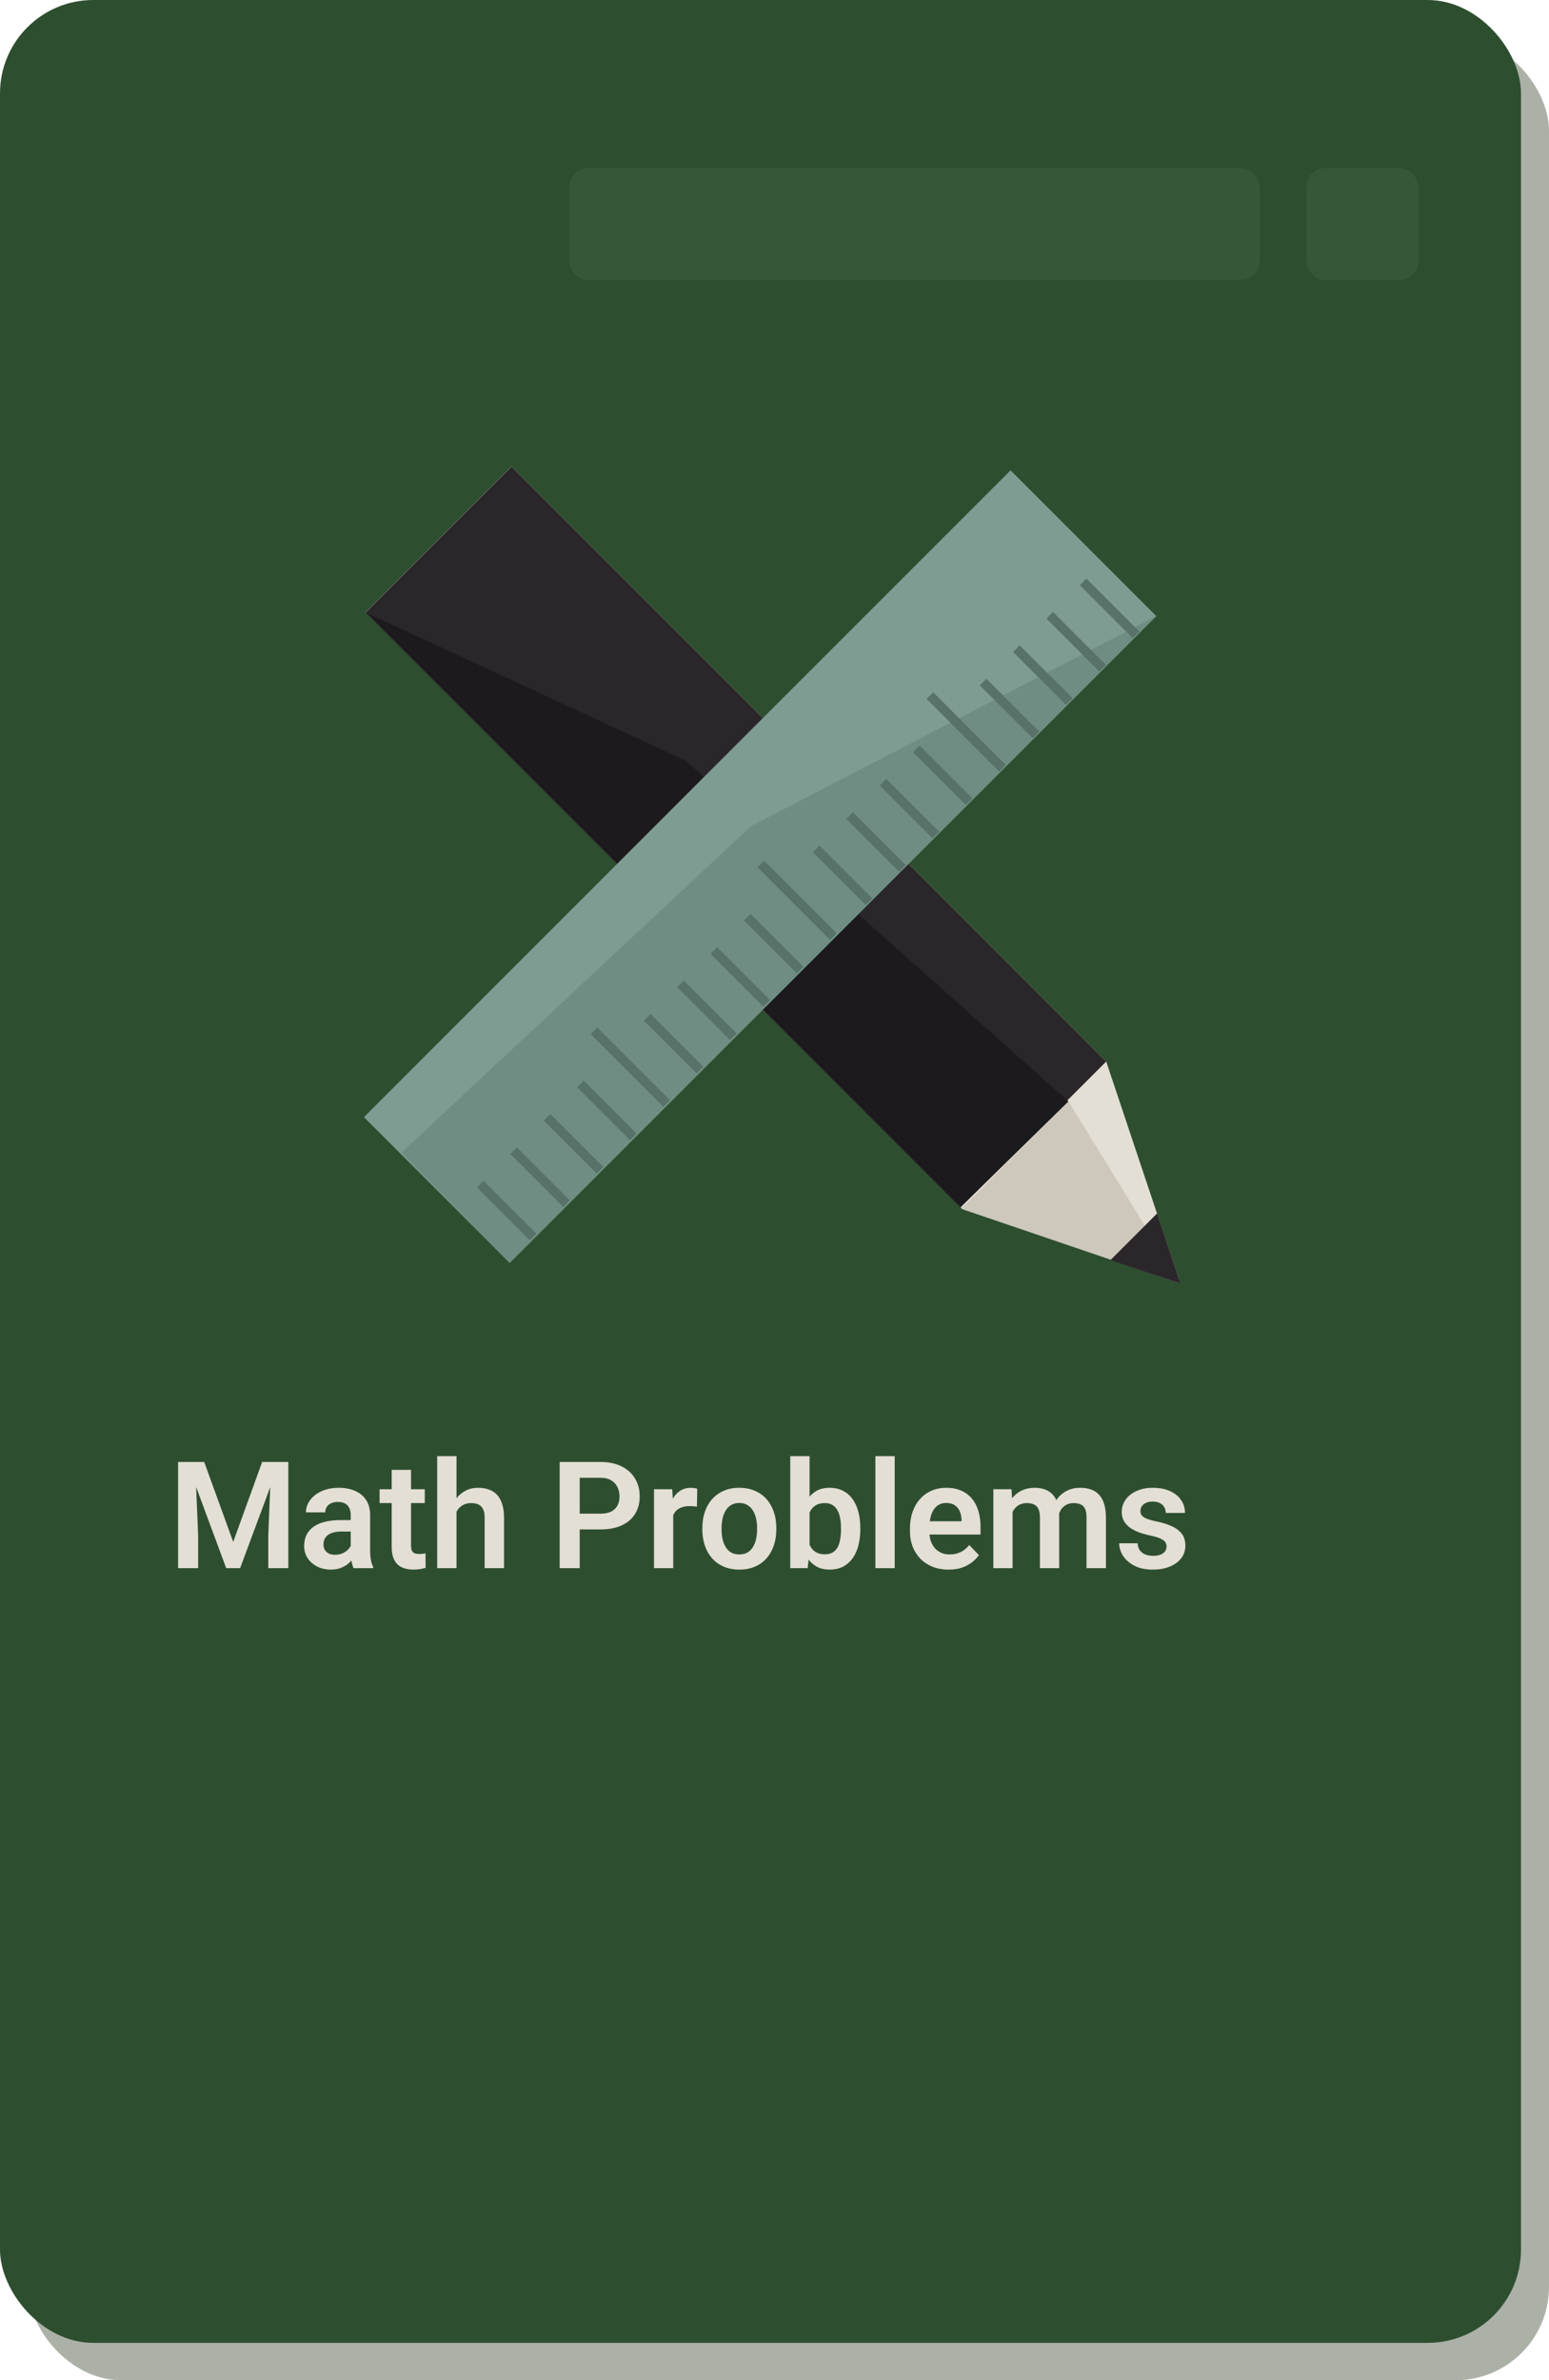 <svg width="166" height="255" viewBox="0 0 166 255" fill="none" xmlns="http://www.w3.org/2000/svg">
<rect x="3" y="4" width="163" height="251" rx="10" fill="#ACB1A7"/>
<rect width="163" height="251" rx="10" fill="#2E4E30"/>
<rect x="61" y="18" width="74" height="12" rx="2" fill="#4C6D4E" fill-opacity="0.3"/>
<rect x="140" y="18" width="12" height="12" rx="2" fill="#4C6D4E" fill-opacity="0.3"/>
<path d="M39.178 65.605L54.794 49.989L118.555 113.75L126.404 137.216L102.939 129.367L39.178 65.605Z" fill="#E3DFD4"/>
<path d="M103 129.5L114.5 118L126.5 137.5L103 129.5Z" fill="#CDC8BB"/>
<path d="M119 135L124 130L126.5 137.5L119 135Z" fill="#2A262A"/>
<path d="M54.805 50L39.189 65.617L102.922 129.35L118.539 113.733L54.805 50Z" fill="#2A262A"/>
<path d="M73.5 81.5L39.189 65.617L102.922 129.35L114.5 118L73.5 81.5Z" fill="#1D1A1D"/>
<rect x="108.296" y="50.386" width="22.085" height="97.999" transform="rotate(45 108.296 50.386)" fill="#7E9C92"/>
<path d="M80.5 88.5L123.912 66.002L54.616 135.298L43 123.5L80.5 88.5Z" fill="#6F8D83"/>
<line x1="81.533" y1="92.559" x2="89.311" y2="100.337" stroke="#587169"/>
<line x1="80.079" y1="98.256" x2="85.736" y2="103.912" stroke="#587169"/>
<line x1="76.503" y1="101.831" x2="82.16" y2="107.488" stroke="#587169"/>
<line x1="72.928" y1="105.406" x2="78.585" y2="111.063" stroke="#587169"/>
<line x1="69.353" y1="108.982" x2="75.009" y2="114.639" stroke="#587169"/>
<line x1="63.656" y1="110.436" x2="71.434" y2="118.214" stroke="#587169"/>
<line x1="62.201" y1="116.133" x2="67.858" y2="121.79" stroke="#587169"/>
<line x1="58.626" y1="119.709" x2="64.283" y2="125.366" stroke="#587169"/>
<line x1="55.05" y1="123.284" x2="60.707" y2="128.941" stroke="#587169"/>
<line x1="51.475" y1="126.86" x2="57.132" y2="132.517" stroke="#587169"/>
<line x1="116.079" y1="62.343" x2="121.736" y2="68" stroke="#587169"/>
<line x1="112.504" y1="65.919" x2="118.16" y2="71.576" stroke="#587169"/>
<line x1="108.928" y1="69.494" x2="114.585" y2="75.151" stroke="#587169"/>
<line x1="105.353" y1="73.07" x2="111.009" y2="78.727" stroke="#587169"/>
<line x1="99.656" y1="74.524" x2="107.434" y2="82.302" stroke="#587169"/>
<line x1="98.201" y1="80.221" x2="103.858" y2="85.878" stroke="#587169"/>
<line x1="94.626" y1="83.796" x2="100.283" y2="89.453" stroke="#587169"/>
<line x1="91.05" y1="87.372" x2="96.707" y2="93.029" stroke="#587169"/>
<line x1="87.475" y1="90.948" x2="93.132" y2="96.604" stroke="#587169"/>
<path d="M20.023 156.625H21.883L24.992 165.188L28.094 156.625H29.961L25.734 168H24.242L20.023 156.625ZM19.086 156.625H20.906L21.234 164.492V168H19.086V156.625ZM29.07 156.625H30.898V168H28.75V164.492L29.07 156.625ZM37.586 166.203V162.305C37.586 162.018 37.536 161.771 37.438 161.562C37.339 161.354 37.188 161.193 36.984 161.078C36.781 160.964 36.523 160.906 36.211 160.906C35.935 160.906 35.693 160.953 35.484 161.047C35.281 161.141 35.125 161.273 35.016 161.445C34.906 161.612 34.852 161.805 34.852 162.023H32.781C32.781 161.674 32.865 161.344 33.031 161.031C33.198 160.714 33.435 160.432 33.742 160.188C34.055 159.938 34.427 159.742 34.859 159.602C35.297 159.461 35.786 159.391 36.328 159.391C36.969 159.391 37.539 159.5 38.039 159.719C38.544 159.932 38.94 160.255 39.227 160.688C39.518 161.12 39.664 161.664 39.664 162.32V166.008C39.664 166.43 39.69 166.792 39.742 167.094C39.8 167.391 39.883 167.648 39.992 167.867V168H37.891C37.792 167.786 37.716 167.516 37.664 167.188C37.612 166.854 37.586 166.526 37.586 166.203ZM37.875 162.852L37.891 164.078H36.586C36.263 164.078 35.979 164.112 35.734 164.18C35.49 164.242 35.289 164.336 35.133 164.461C34.977 164.581 34.859 164.727 34.781 164.898C34.703 165.065 34.664 165.255 34.664 165.469C34.664 165.677 34.711 165.865 34.805 166.031C34.904 166.198 35.044 166.331 35.227 166.43C35.414 166.523 35.633 166.57 35.883 166.57C36.247 166.57 36.565 166.497 36.836 166.352C37.107 166.201 37.318 166.018 37.469 165.805C37.62 165.591 37.7 165.388 37.711 165.195L38.305 166.086C38.232 166.299 38.122 166.526 37.977 166.766C37.831 167.005 37.643 167.229 37.414 167.438C37.185 167.646 36.909 167.818 36.586 167.953C36.263 168.089 35.888 168.156 35.461 168.156C34.914 168.156 34.425 168.047 33.992 167.828C33.56 167.609 33.219 167.31 32.969 166.93C32.719 166.549 32.594 166.117 32.594 165.633C32.594 165.185 32.677 164.789 32.844 164.445C33.01 164.102 33.258 163.812 33.586 163.578C33.914 163.339 34.32 163.159 34.805 163.039C35.294 162.914 35.854 162.852 36.484 162.852H37.875ZM45.523 159.547V161.031H40.68V159.547H45.523ZM41.977 157.469H44.047V165.562C44.047 165.812 44.081 166.005 44.148 166.141C44.216 166.276 44.318 166.367 44.453 166.414C44.589 166.461 44.75 166.484 44.938 166.484C45.073 166.484 45.198 166.477 45.312 166.461C45.427 166.445 45.523 166.43 45.602 166.414L45.609 167.961C45.438 168.018 45.242 168.065 45.023 168.102C44.81 168.138 44.568 168.156 44.297 168.156C43.833 168.156 43.427 168.078 43.078 167.922C42.729 167.76 42.458 167.503 42.266 167.148C42.073 166.789 41.977 166.315 41.977 165.727V157.469ZM48.922 156V168H46.852V156H48.922ZM48.594 163.469H47.984C47.984 162.88 48.062 162.339 48.219 161.844C48.375 161.349 48.596 160.919 48.883 160.555C49.169 160.185 49.51 159.898 49.906 159.695C50.307 159.492 50.75 159.391 51.234 159.391C51.651 159.391 52.029 159.451 52.367 159.57C52.711 159.685 53.005 159.87 53.25 160.125C53.495 160.38 53.682 160.714 53.812 161.125C53.948 161.531 54.016 162.026 54.016 162.609V168H51.938V162.594C51.938 162.203 51.88 161.896 51.766 161.672C51.651 161.443 51.487 161.279 51.273 161.18C51.065 161.081 50.807 161.031 50.5 161.031C50.167 161.031 49.88 161.096 49.641 161.227C49.401 161.352 49.203 161.526 49.047 161.75C48.896 161.974 48.781 162.232 48.703 162.523C48.63 162.815 48.594 163.13 48.594 163.469ZM64.352 163.852H61.422V162.164H64.352C64.831 162.164 65.219 162.086 65.516 161.93C65.818 161.768 66.039 161.549 66.18 161.273C66.32 160.992 66.391 160.672 66.391 160.312C66.391 159.964 66.32 159.638 66.18 159.336C66.039 159.034 65.818 158.789 65.516 158.602C65.219 158.414 64.831 158.32 64.352 158.32H62.125V168H59.977V156.625H64.352C65.237 156.625 65.992 156.784 66.617 157.102C67.247 157.414 67.727 157.849 68.055 158.406C68.388 158.958 68.555 159.589 68.555 160.297C68.555 161.031 68.388 161.664 68.055 162.195C67.727 162.727 67.247 163.135 66.617 163.422C65.992 163.708 65.237 163.852 64.352 163.852ZM72.148 161.273V168H70.086V159.547H72.039L72.148 161.273ZM74.719 159.492L74.688 161.414C74.573 161.393 74.443 161.378 74.297 161.367C74.156 161.357 74.023 161.352 73.898 161.352C73.581 161.352 73.302 161.396 73.062 161.484C72.823 161.568 72.622 161.69 72.461 161.852C72.305 162.013 72.185 162.211 72.102 162.445C72.018 162.674 71.971 162.935 71.961 163.227L71.516 163.172C71.516 162.635 71.57 162.138 71.68 161.68C71.789 161.221 71.948 160.82 72.156 160.477C72.365 160.133 72.625 159.867 72.938 159.68C73.255 159.487 73.62 159.391 74.031 159.391C74.146 159.391 74.268 159.401 74.398 159.422C74.534 159.438 74.641 159.461 74.719 159.492ZM75.266 163.859V163.695C75.266 163.076 75.354 162.505 75.531 161.984C75.708 161.458 75.966 161.003 76.305 160.617C76.643 160.232 77.057 159.932 77.547 159.719C78.037 159.5 78.594 159.391 79.219 159.391C79.854 159.391 80.417 159.5 80.906 159.719C81.401 159.932 81.818 160.232 82.156 160.617C82.495 161.003 82.753 161.458 82.93 161.984C83.107 162.505 83.195 163.076 83.195 163.695V163.859C83.195 164.474 83.107 165.044 82.93 165.57C82.753 166.091 82.495 166.547 82.156 166.938C81.818 167.323 81.404 167.622 80.914 167.836C80.424 168.049 79.865 168.156 79.234 168.156C78.609 168.156 78.049 168.049 77.555 167.836C77.06 167.622 76.643 167.323 76.305 166.938C75.966 166.547 75.708 166.091 75.531 165.57C75.354 165.044 75.266 164.474 75.266 163.859ZM77.328 163.695V163.859C77.328 164.229 77.365 164.576 77.438 164.898C77.51 165.221 77.622 165.505 77.773 165.75C77.924 165.995 78.12 166.188 78.359 166.328C78.604 166.464 78.896 166.531 79.234 166.531C79.568 166.531 79.854 166.464 80.094 166.328C80.333 166.188 80.529 165.995 80.68 165.75C80.836 165.505 80.951 165.221 81.023 164.898C81.096 164.576 81.133 164.229 81.133 163.859V163.695C81.133 163.331 81.096 162.99 81.023 162.672C80.951 162.349 80.836 162.065 80.68 161.82C80.529 161.57 80.331 161.375 80.086 161.234C79.846 161.089 79.557 161.016 79.219 161.016C78.885 161.016 78.599 161.089 78.359 161.234C78.12 161.375 77.924 161.57 77.773 161.82C77.622 162.065 77.51 162.349 77.438 162.672C77.365 162.99 77.328 163.331 77.328 163.695ZM84.688 156H86.758V166.133L86.555 168H84.688V156ZM92.195 163.688V163.852C92.195 164.482 92.125 165.06 91.984 165.586C91.849 166.112 91.643 166.568 91.367 166.953C91.091 167.333 90.747 167.63 90.336 167.844C89.93 168.052 89.453 168.156 88.906 168.156C88.385 168.156 87.932 168.055 87.547 167.852C87.167 167.648 86.846 167.362 86.586 166.992C86.326 166.617 86.117 166.177 85.961 165.672C85.805 165.161 85.688 164.604 85.609 164V163.555C85.688 162.945 85.805 162.388 85.961 161.883C86.117 161.378 86.326 160.938 86.586 160.562C86.846 160.188 87.167 159.898 87.547 159.695C87.927 159.492 88.375 159.391 88.891 159.391C89.443 159.391 89.924 159.497 90.336 159.711C90.753 159.919 91.096 160.216 91.367 160.602C91.643 160.982 91.849 161.435 91.984 161.961C92.125 162.482 92.195 163.057 92.195 163.688ZM90.125 163.852V163.688C90.125 163.328 90.096 162.99 90.039 162.672C89.982 162.349 89.888 162.065 89.758 161.82C89.628 161.576 89.451 161.383 89.227 161.242C89.003 161.102 88.721 161.031 88.383 161.031C88.06 161.031 87.784 161.086 87.555 161.195C87.331 161.305 87.143 161.456 86.992 161.648C86.846 161.841 86.732 162.068 86.648 162.328C86.57 162.589 86.518 162.87 86.492 163.172V164.391C86.529 164.792 86.615 165.154 86.75 165.477C86.885 165.794 87.086 166.047 87.352 166.234C87.622 166.422 87.971 166.516 88.398 166.516C88.732 166.516 89.01 166.451 89.234 166.32C89.458 166.185 89.635 165.997 89.766 165.758C89.896 165.513 89.987 165.229 90.039 164.906C90.096 164.583 90.125 164.232 90.125 163.852ZM95.883 156V168H93.812V156H95.883ZM101.648 168.156C101.008 168.156 100.432 168.052 99.922 167.844C99.412 167.635 98.977 167.346 98.617 166.977C98.263 166.602 97.99 166.167 97.797 165.672C97.609 165.172 97.516 164.635 97.516 164.062V163.75C97.516 163.099 97.609 162.508 97.797 161.977C97.984 161.44 98.25 160.979 98.594 160.594C98.938 160.208 99.349 159.911 99.828 159.703C100.307 159.495 100.836 159.391 101.414 159.391C102.013 159.391 102.542 159.492 103 159.695C103.458 159.893 103.841 160.174 104.148 160.539C104.456 160.904 104.688 161.341 104.844 161.852C105 162.357 105.078 162.917 105.078 163.531V164.398H98.453V162.977H103.047V162.82C103.036 162.492 102.974 162.193 102.859 161.922C102.745 161.646 102.568 161.427 102.328 161.266C102.089 161.099 101.779 161.016 101.398 161.016C101.091 161.016 100.823 161.083 100.594 161.219C100.37 161.349 100.182 161.536 100.031 161.781C99.885 162.021 99.776 162.307 99.703 162.641C99.63 162.974 99.594 163.344 99.594 163.75V164.062C99.594 164.417 99.641 164.745 99.734 165.047C99.833 165.349 99.977 165.612 100.164 165.836C100.357 166.055 100.586 166.227 100.852 166.352C101.122 166.471 101.43 166.531 101.773 166.531C102.206 166.531 102.596 166.448 102.945 166.281C103.299 166.109 103.607 165.857 103.867 165.523L104.906 166.602C104.729 166.862 104.49 167.112 104.188 167.352C103.891 167.591 103.531 167.786 103.109 167.938C102.688 168.083 102.201 168.156 101.648 168.156ZM108.516 161.281V168H106.453V159.547H108.398L108.516 161.281ZM108.211 163.469H107.578C107.578 162.88 107.648 162.339 107.789 161.844C107.935 161.349 108.148 160.919 108.43 160.555C108.711 160.185 109.057 159.898 109.469 159.695C109.885 159.492 110.367 159.391 110.914 159.391C111.294 159.391 111.643 159.448 111.961 159.562C112.279 159.672 112.552 159.846 112.781 160.086C113.016 160.32 113.195 160.628 113.32 161.008C113.445 161.383 113.508 161.833 113.508 162.359V168H111.445V162.57C111.445 162.174 111.388 161.865 111.273 161.641C111.164 161.417 111.005 161.26 110.797 161.172C110.589 161.078 110.339 161.031 110.047 161.031C109.724 161.031 109.445 161.096 109.211 161.227C108.982 161.352 108.792 161.526 108.641 161.75C108.495 161.974 108.385 162.232 108.312 162.523C108.245 162.815 108.211 163.13 108.211 163.469ZM113.352 163.086L112.5 163.242C112.505 162.711 112.578 162.214 112.719 161.75C112.859 161.281 113.065 160.872 113.336 160.523C113.612 160.169 113.953 159.893 114.359 159.695C114.771 159.492 115.245 159.391 115.781 159.391C116.198 159.391 116.573 159.451 116.906 159.57C117.245 159.685 117.534 159.87 117.773 160.125C118.013 160.375 118.195 160.701 118.32 161.102C118.451 161.503 118.516 161.992 118.516 162.57V168H116.438V162.562C116.438 162.151 116.38 161.836 116.266 161.617C116.156 161.398 115.997 161.247 115.789 161.164C115.581 161.076 115.336 161.031 115.055 161.031C114.768 161.031 114.518 161.086 114.305 161.195C114.096 161.299 113.919 161.445 113.773 161.633C113.633 161.82 113.526 162.039 113.453 162.289C113.385 162.534 113.352 162.799 113.352 163.086ZM125.016 165.688C125.016 165.51 124.969 165.352 124.875 165.211C124.781 165.07 124.604 164.943 124.344 164.828C124.089 164.708 123.714 164.596 123.219 164.492C122.781 164.398 122.378 164.281 122.008 164.141C121.638 164 121.32 163.831 121.055 163.633C120.789 163.43 120.581 163.193 120.43 162.922C120.284 162.646 120.211 162.328 120.211 161.969C120.211 161.62 120.286 161.292 120.438 160.984C120.589 160.672 120.807 160.398 121.094 160.164C121.38 159.924 121.729 159.737 122.141 159.602C122.552 159.461 123.016 159.391 123.531 159.391C124.25 159.391 124.867 159.508 125.383 159.742C125.904 159.977 126.302 160.299 126.578 160.711C126.854 161.117 126.992 161.576 126.992 162.086H124.93C124.93 161.862 124.878 161.659 124.773 161.477C124.674 161.294 124.521 161.148 124.312 161.039C124.104 160.924 123.841 160.867 123.523 160.867C123.237 160.867 122.995 160.914 122.797 161.008C122.604 161.102 122.458 161.224 122.359 161.375C122.26 161.526 122.211 161.693 122.211 161.875C122.211 162.01 122.237 162.133 122.289 162.242C122.346 162.346 122.438 162.443 122.562 162.531C122.688 162.62 122.857 162.701 123.07 162.773C123.289 162.846 123.557 162.917 123.875 162.984C124.505 163.109 125.055 163.276 125.523 163.484C125.997 163.688 126.367 163.958 126.633 164.297C126.898 164.635 127.031 165.068 127.031 165.594C127.031 165.969 126.951 166.312 126.789 166.625C126.628 166.932 126.393 167.201 126.086 167.43C125.779 167.659 125.411 167.839 124.984 167.969C124.557 168.094 124.076 168.156 123.539 168.156C122.763 168.156 122.107 168.018 121.57 167.742C121.034 167.461 120.628 167.107 120.352 166.68C120.076 166.247 119.938 165.799 119.938 165.336H121.914C121.93 165.664 122.018 165.927 122.18 166.125C122.341 166.323 122.544 166.466 122.789 166.555C123.039 166.638 123.302 166.68 123.578 166.68C123.891 166.68 124.154 166.638 124.367 166.555C124.581 166.466 124.742 166.349 124.852 166.203C124.961 166.052 125.016 165.88 125.016 165.688Z" fill="#E3DFD4"/>
</svg>
